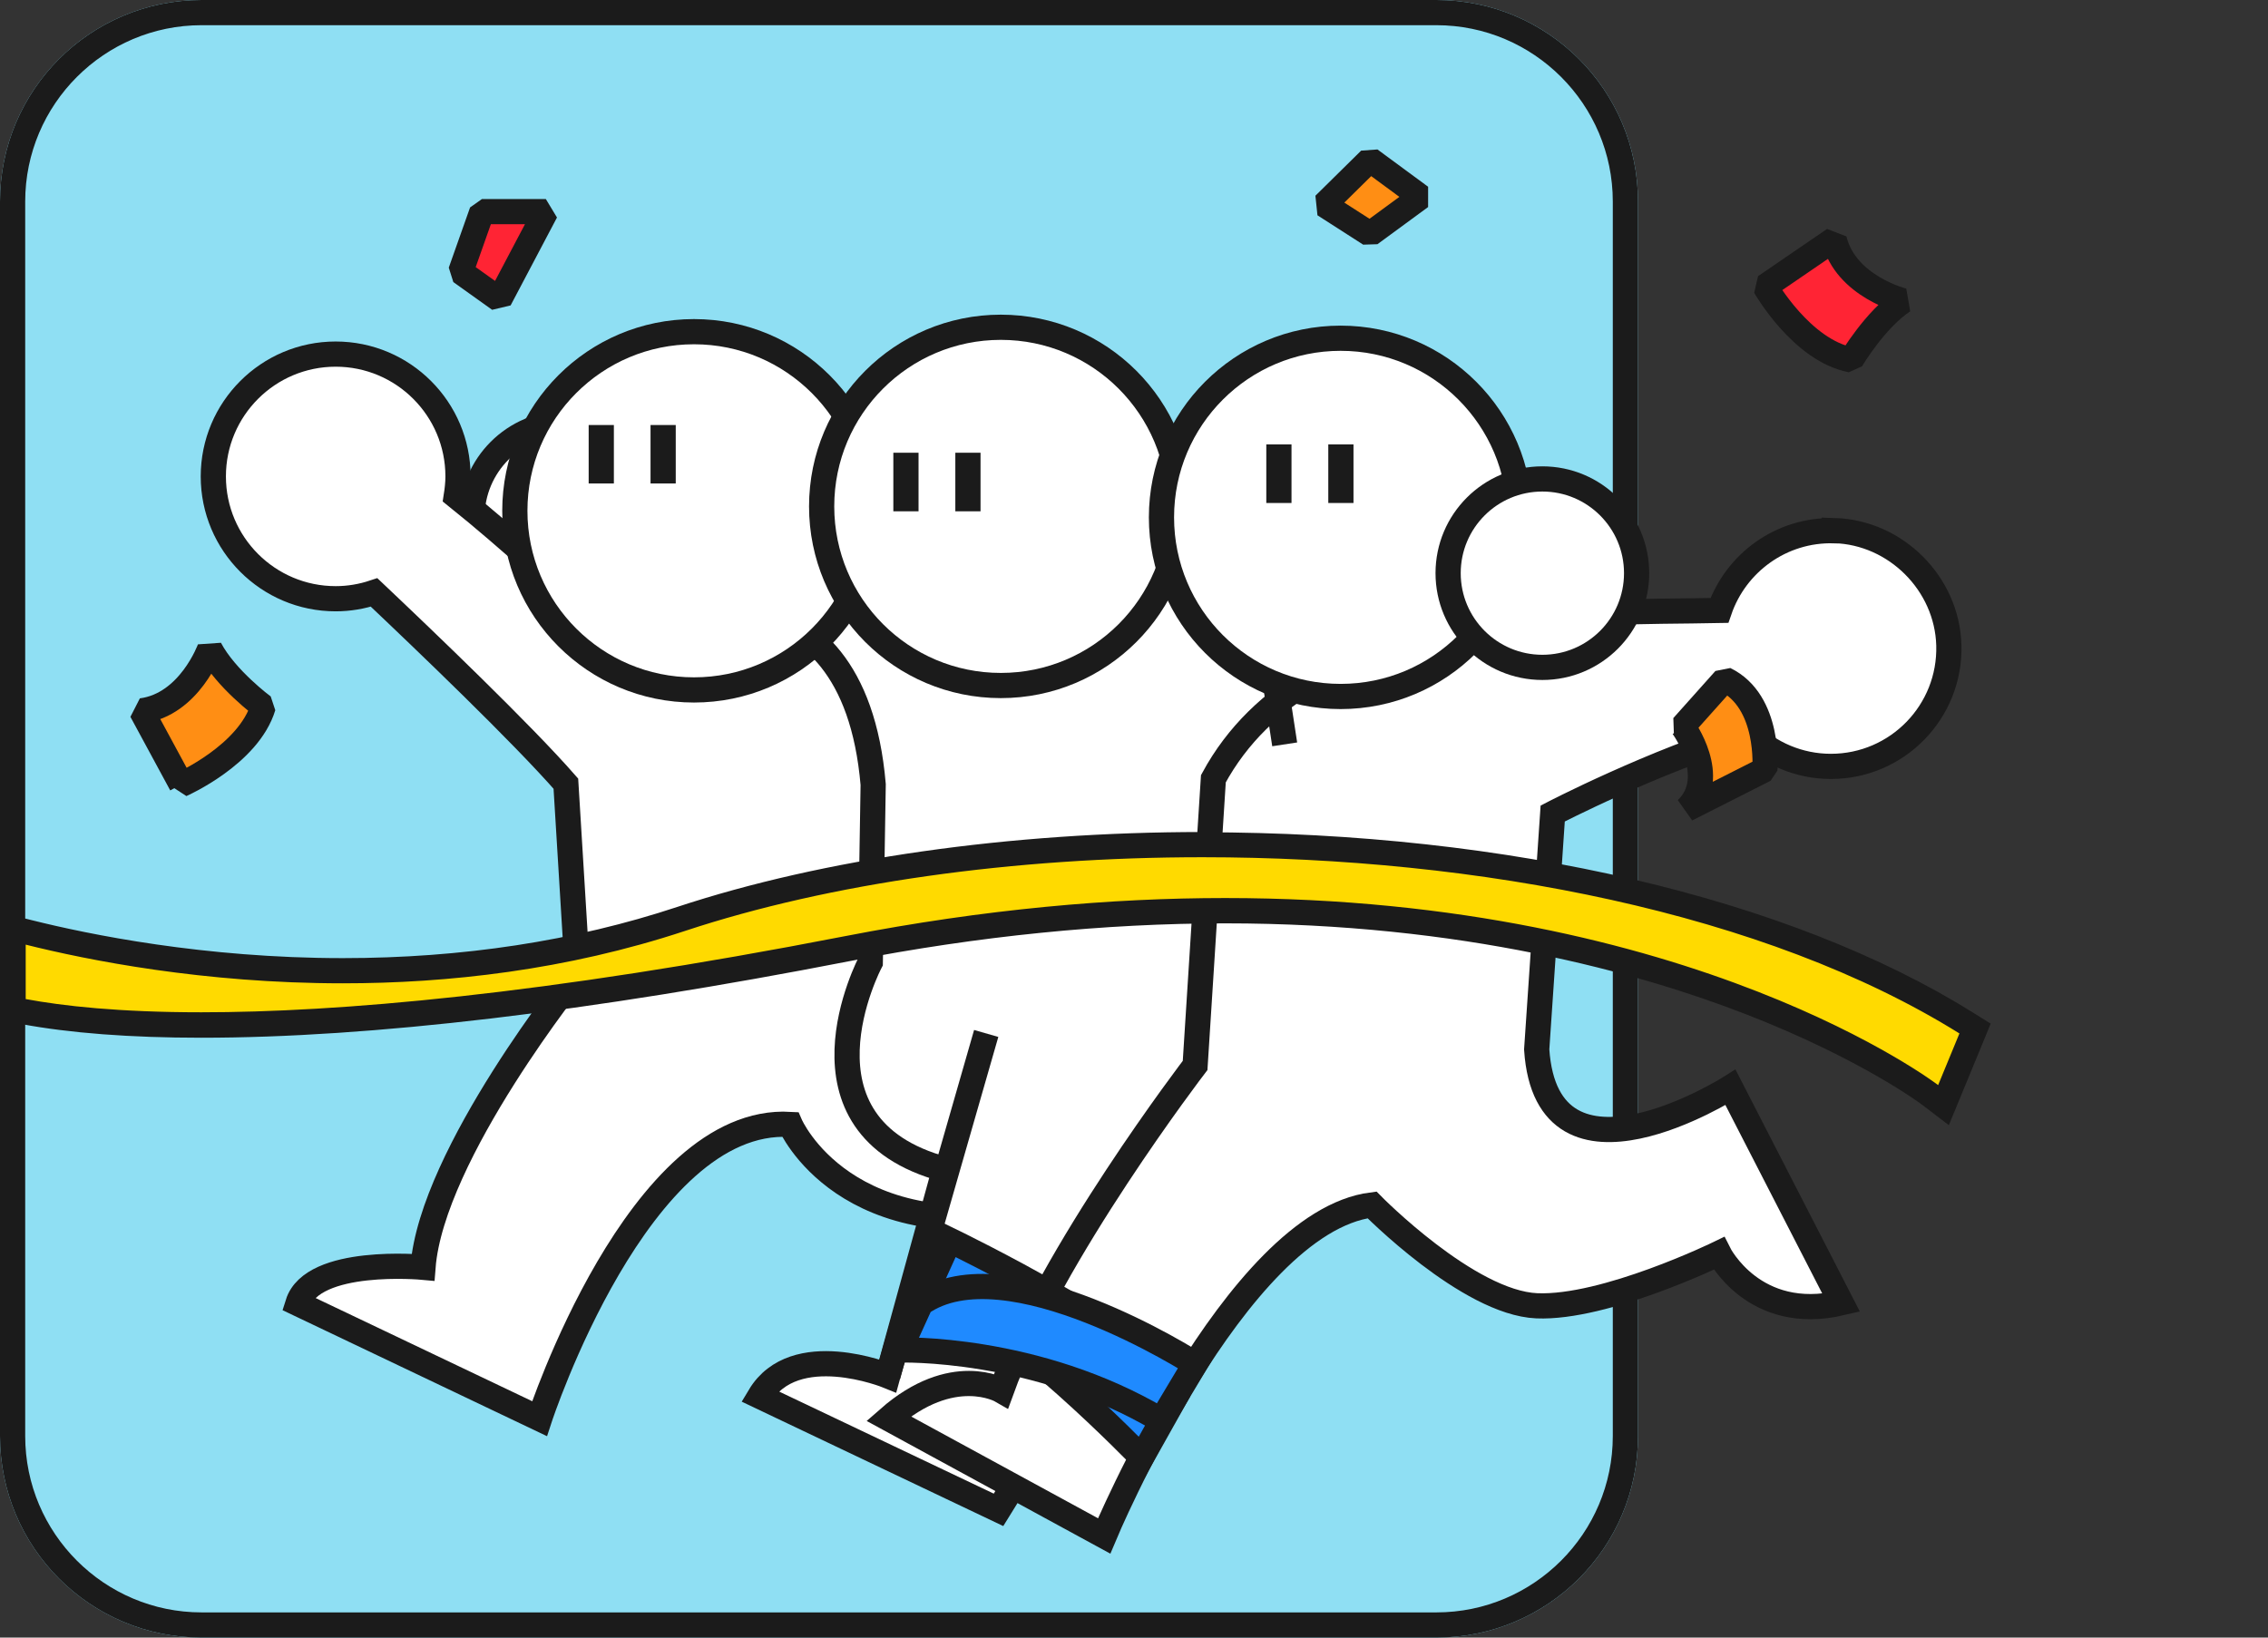 <svg width="180" height="130" viewBox="0 0 180 130" fill="none" xmlns="http://www.w3.org/2000/svg">
<rect x="0" y="0" width="180" height="130" fill="#333333" stroke="none"/>
<path d="M114 0H16C7.163 0 0 7.163 0 16V114C0 122.837 7.163 130 16 130H114C122.837 130 130 122.837 130 114V16C130 7.163 122.837 0 114 0Z" fill="#8FDFF3"/>
<path d="M114 2C121.72 2 128 8.28 128 16V114C128 121.72 121.72 128 114 128H16C8.28 128 2 121.72 2 114V16C2 8.28 8.28 2 16 2H114ZM114 0H16C7.16 0 0 7.16 0 16V114C0 122.84 7.16 130 16 130H114C122.84 130 130 122.84 130 114V16C130 7.16 122.84 0 114 0Z" fill="#1B1B1B"/>
<path d="M44.94 48.55C49.071 48.55 52.42 45.201 52.42 41.07C52.42 36.939 49.071 33.59 44.94 33.59C40.809 33.59 37.46 36.939 37.46 41.07C37.46 45.201 40.809 48.55 44.94 48.55Z" fill="white" stroke="#1B1B1B" stroke-width="2" stroke-miterlimit="10"/>
<path d="M92.3 60.34C90.43 60.34 88.68 60.88 87.2 61.8C81.96 58.16 68.46 49.55 60.39 51.57L44.9 46.95C44.9 46.95 40.54 42.86 36.21 39.39C36.29 38.88 36.35 38.35 36.35 37.82C36.35 32.46 32 28.11 26.64 28.11C21.28 28.11 16.93 32.46 16.93 37.82C16.93 43.18 21.28 47.53 26.64 47.53C27.71 47.53 28.73 47.35 29.69 47.03C33.79 50.91 41.45 58.25 44.91 62.21L45.83 77.24C45.83 77.24 34.27 91.58 33.57 100.6C33.57 100.6 24.8 99.78 23.64 103.48L42.82 112.62C42.82 112.62 50.68 88.57 62.71 89.26C62.71 89.26 67.1 99.43 83.29 95.97C83.29 95.97 85.07 101.52 89.38 101.52L87.45 83.95C87.45 83.95 72.42 86.72 71.96 76.09L70.8 64.53L82.6 70.02C82.6 70.02 82.6 70.05 82.6 70.06C82.6 75.42 86.95 79.77 92.31 79.77C97.67 79.77 102.02 75.42 102.02 70.06C102.02 64.7 97.67 60.35 92.31 60.35L92.3 60.34Z" fill="white" stroke="#1B1B1B" stroke-width="2" stroke-miterlimit="10"/>
<path d="M73.39 50.23C73.39 50.23 64.6 43.77 55.16 44.7L52.17 48.94C52.17 48.94 67.71 43.7 69.3 62.28L69.07 76.39C69.07 76.39 62.2 89.4 74.97 92.83L70.46 109.22C70.46 109.22 63.06 106.21 60.29 110.84L79.25 119.86C79.25 119.86 96.82 91.78 96.36 82.23V64.13C96.36 64.13 103.67 50.98 114.35 50.97L116.94 44.61C116.94 44.61 97.05 41.7 88.27 46.33" fill="white"/>
<path d="M73.39 50.23C73.39 50.23 64.6 43.77 55.16 44.7L52.17 48.94C52.17 48.94 67.71 43.7 69.3 62.28L69.07 76.39C69.07 76.39 62.2 89.4 74.97 92.83L70.46 109.22C70.46 109.22 63.06 106.21 60.29 110.84L79.25 119.86C79.25 119.86 96.82 91.78 96.36 82.23V64.13C96.36 64.13 103.67 50.98 114.35 50.97L116.94 44.61C116.94 44.61 97.05 41.7 88.27 46.33" stroke="#1B1B1B" stroke-width="2" stroke-miterlimit="10"/>
<path d="M145.58 42.13C141.36 42.01 137.75 44.7 136.46 48.46C125.55 48.69 103.95 47.68 96.3 61.82L94.85 84.58C94.85 84.58 83.4 99.52 79.47 110.39C79.47 110.39 75.6 108.15 70.52 112.61L87.63 121.93C87.63 121.93 98.03 97.04 108.89 95.65C108.89 95.65 116.53 103.43 121.97 103.66C127.4 103.89 136.42 99.5 136.42 99.5C136.42 99.5 139.19 105.05 146.13 103.43L137.34 86.32C137.34 86.32 122.77 95.57 121.96 83.31L123.23 64.58C123.23 64.58 131.22 60.43 138.76 58.16C140.45 59.81 142.76 60.84 145.31 60.84C150.57 60.84 154.82 56.5 154.67 51.21C154.53 46.33 150.46 42.26 145.58 42.12V42.13Z" fill="white" stroke="#1B1B1B" stroke-width="2" stroke-miterlimit="10"/>
<path d="M100.8 51.49L101.96 59.09" stroke="#1B1B1B" stroke-width="2" stroke-miterlimit="10"/>
<path d="M55.08 54.77C62.934 54.77 69.3 48.404 69.3 40.55C69.3 32.697 62.934 26.33 55.08 26.33C47.227 26.33 40.86 32.697 40.86 40.55C40.86 48.404 47.227 54.77 55.08 54.77Z" fill="white" stroke="#1B1B1B" stroke-width="2" stroke-miterlimit="10"/>
<path d="M47.72 33.74V38.38" stroke="#1B1B1B" stroke-width="2" stroke-miterlimit="10"/>
<path d="M52.63 33.74V38.38" stroke="#1B1B1B" stroke-width="2" stroke-miterlimit="10"/>
<path d="M73.69 102.12L75.36 98.44C75.36 98.44 92.91 106.92 93.42 110.67L90.6 115.7C90.6 115.7 80.27 104.96 73.69 102.12Z" fill="#1F8AFF" stroke="#1B1B1B" stroke-width="2" stroke-miterlimit="10"/>
<path d="M71.39 107.17C71.39 107.17 82.21 106.81 92.17 112.76L94.85 108.28C94.85 108.28 79.87 98.66 73.07 103.48L71.39 107.17Z" fill="#1F8AFF" stroke="#1B1B1B" stroke-width="2" stroke-miterlimit="10"/>
<path d="M78.27 82.04L70.46 109.23" stroke="#1B1B1B" stroke-width="2" stroke-miterlimit="10"/>
<path d="M79.43 54.42C87.284 54.42 93.65 48.053 93.65 40.2C93.65 32.346 87.284 25.98 79.43 25.98C71.576 25.98 65.21 32.346 65.21 40.2C65.21 48.053 71.576 54.42 79.43 54.42Z" fill="white" stroke="#1B1B1B" stroke-width="2" stroke-miterlimit="10"/>
<path d="M71.9 35.94V40.59" stroke="#1B1B1B" stroke-width="2" stroke-miterlimit="10"/>
<path d="M76.82 35.94V40.59" stroke="#1B1B1B" stroke-width="2" stroke-miterlimit="10"/>
<path d="M106.4 55.29C114.253 55.29 120.62 48.924 120.62 41.07C120.62 33.217 114.253 26.85 106.4 26.85C98.546 26.85 92.18 33.217 92.18 41.07C92.18 48.924 98.546 55.29 106.4 55.29Z" fill="white" stroke="#1B1B1B" stroke-width="2" stroke-miterlimit="10"/>
<path d="M101.5 35.28V39.93" stroke="#1B1B1B" stroke-width="2" stroke-miterlimit="10"/>
<path d="M106.42 35.28V39.93" stroke="#1B1B1B" stroke-width="2" stroke-miterlimit="10"/>
<path d="M122.41 52.98C126.541 52.98 129.89 49.631 129.89 45.5C129.89 41.369 126.541 38.02 122.41 38.02C118.279 38.02 114.93 41.369 114.93 45.5C114.93 49.631 118.279 52.98 122.41 52.98Z" fill="white" stroke="#1B1B1B" stroke-width="2" stroke-miterlimit="10"/>
<path d="M140.09 22.75C140.09 22.75 142.98 27.82 146.92 28.57C146.92 28.57 148.8 25.38 151.05 23.88C151.05 23.88 146.47 22.75 145.57 19L140.09 22.75Z" fill="#FF2434" stroke="#1B1B1B" stroke-width="2" stroke-linejoin="bevel"/>
<path d="M14.39 62.28C14.39 62.28 19.73 59.93 20.89 56.09C20.89 56.09 17.91 53.89 16.65 51.49C16.65 51.49 15.05 55.93 11.23 56.43L14.39 62.27V62.28Z" fill="#FF8E14" stroke="#1B1B1B" stroke-width="2" stroke-linejoin="bevel"/>
<path d="M133.56 57.68C133.56 57.68 136.5 61.7 133.85 64.24L140.07 61.09C140.07 61.09 140.52 55.69 136.89 53.93L133.55 57.67L133.56 57.68Z" fill="#FF8E14" stroke="#1B1B1B" stroke-width="2" stroke-linejoin="bevel"/>
<path d="M38.25 16.8L36.56 21.58L39.64 23.78L43.32 16.8H38.25Z" fill="#FF2434" stroke="#1B1B1B" stroke-width="2" stroke-linejoin="bevel"/>
<path d="M153.22 86.93C153.22 86.93 148.33 83.23 139.04 79.61C130.47 76.27 116.27 72.29 97.23 72.29C87.61 72.29 77.54 73.3 67.29 75.3C46.6 79.33 29.34 81.37 15.98 81.37C10.4 81.37 5.65 81.01 1.85 80.3L1.03 80.15V73.72L2.27 74.03C6.8 75.17 16.06 77.07 27.19 77.07C36.75 77.07 45.78 75.69 54.04 72.96C65.56 69.15 80.25 67.06 95.42 67.06C119.53 67.06 141.62 72.21 156.03 81.2L156.75 81.65L154.24 87.73L153.2 86.94L153.22 86.93Z" fill="#FFDA00"/>
<path d="M95.43 68.05C117.31 68.05 140.08 72.42 155.51 82.04L153.82 86.14C153.82 86.14 134.47 71.29 97.23 71.29C88.23 71.29 78.17 72.16 67.1 74.31C42.96 79.01 26.7 80.36 15.98 80.36C9.46 80.36 4.99 79.86 2.04 79.31V74.99C6.95 76.22 16.13 78.06 27.21 78.06C35.53 78.06 44.93 77.02 54.37 73.9C65.88 70.09 80.45 68.05 95.44 68.05H95.43ZM95.44 66.05C80.17 66.05 65.36 68.16 53.74 72C45.59 74.7 36.66 76.06 27.21 76.06C16.18 76.06 7.01 74.17 2.53 73.05L0.04 72.43V80.98L1.67 81.29C5.52 82.01 10.34 82.38 15.98 82.38C29.4 82.38 46.73 80.33 67.48 76.29C77.66 74.31 87.67 73.3 97.23 73.3C116.06 73.3 130.11 77.23 138.58 80.52C147.76 84.09 152.56 87.7 152.6 87.74L154.67 89.32L155.66 86.92L157.35 82.82L157.99 81.26L156.55 80.36C141.99 71.28 119.71 66.07 95.41 66.07L95.44 66.05Z" fill="#1B1B1B"/>
<path d="M108.73 12.67L105.1 16.25L108.73 18.58L112.75 15.63L108.73 12.67Z" fill="#FF8E14" stroke="#1B1B1B" stroke-width="2" stroke-linejoin="bevel"/>
</svg>
